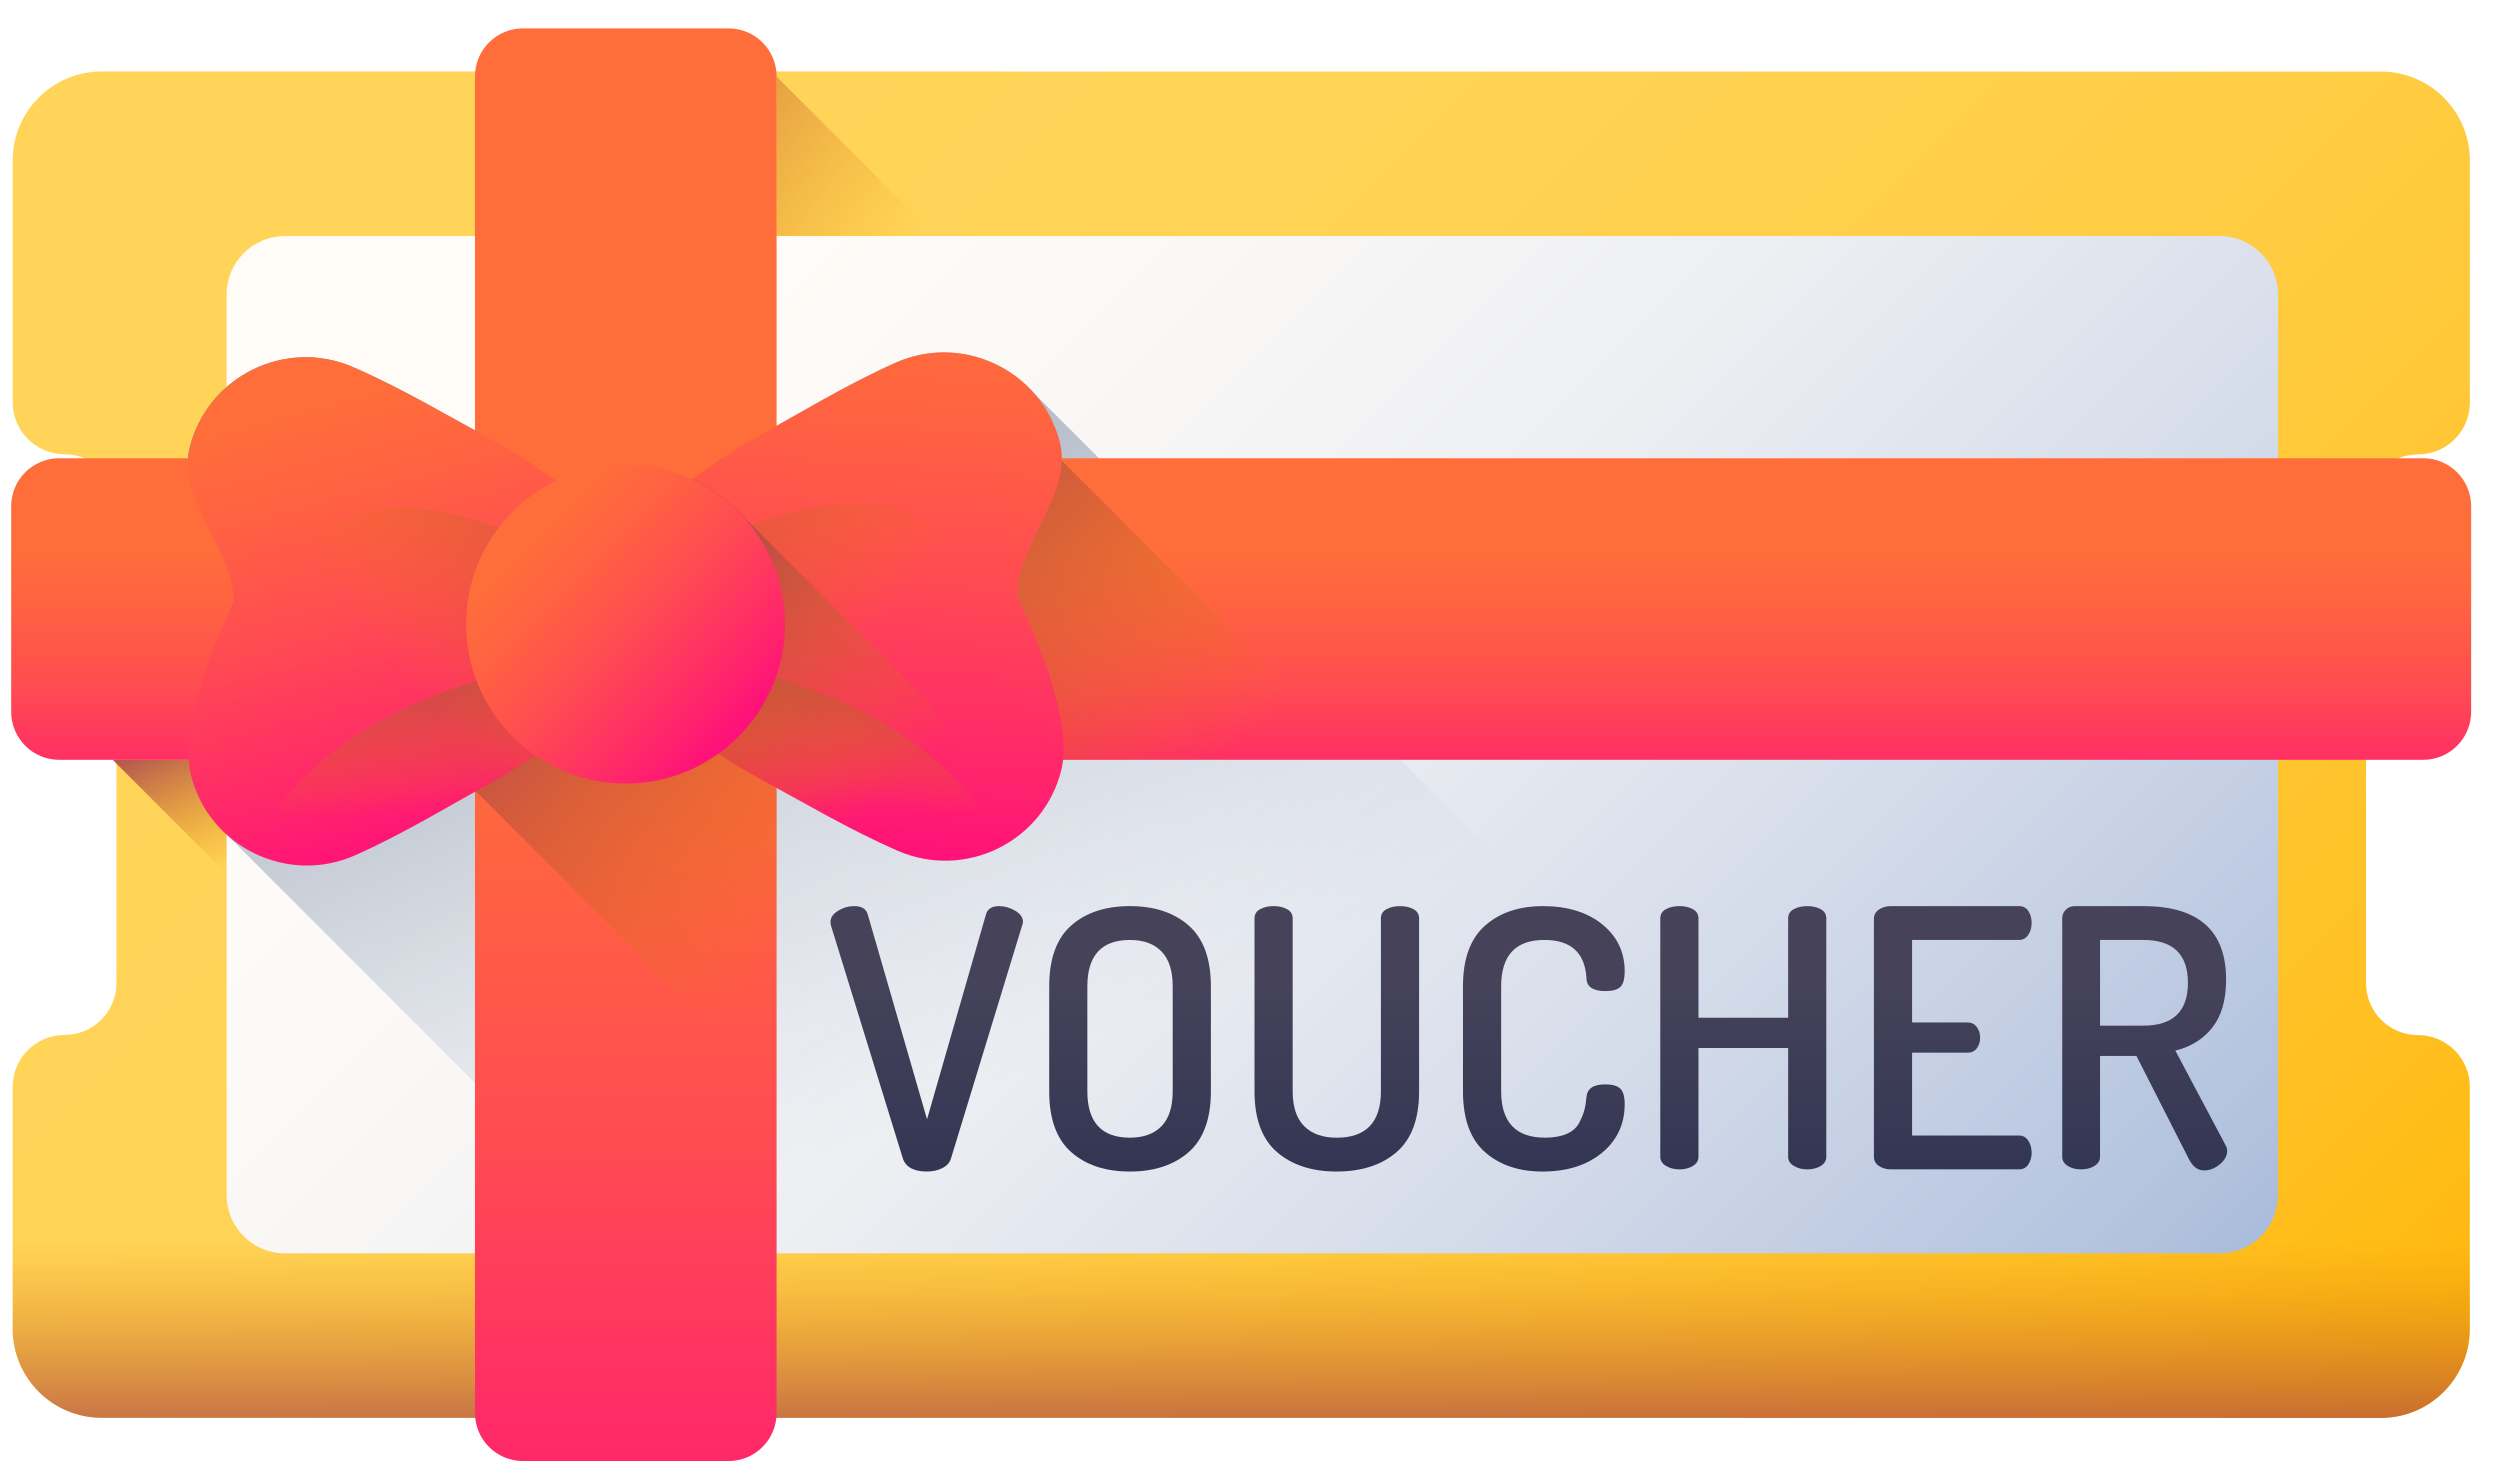 <svg width="85" height="50" viewBox="0 0 85 50" fill="none" focusable='false' xmlns="http://www.w3.org/2000/svg">
<path d="M82.211 15.451C83.185 15.451 83.975 14.661 83.975 13.687L83.976 5.46C83.976 3.789 82.622 2.434 80.95 2.434L3.458 2.429C1.787 2.429 0.433 3.783 0.432 5.454V13.681C0.432 14.655 1.222 15.445 2.196 15.446C3.171 15.446 3.96 16.236 3.96 17.21L3.959 33.423C3.959 34.398 3.169 35.188 2.195 35.188C1.22 35.188 0.43 35.978 0.43 36.952L0.43 45.179C0.43 46.85 1.784 48.204 3.455 48.205L80.948 48.21C82.618 48.21 83.973 46.856 83.973 45.185L83.974 36.958C83.974 35.983 83.184 35.193 82.209 35.193C81.235 35.193 80.445 34.404 80.445 33.428L80.446 17.215C80.446 16.241 81.236 15.451 82.211 15.451Z" fill="url(#etc0_linear)"/>
<path d="M0.43 37.527L0.43 45.18C0.43 46.85 1.784 48.204 3.454 48.205L80.947 48.21C82.618 48.21 83.972 46.856 83.972 45.185L83.973 37.528H0.43V37.527Z" fill="url(#etc1_linear)"/>
<path d="M3.829 25.832L9.384 31.387V25.832H3.829Z" fill="url(#etc2_linear)"/>
<path d="M26.399 2.599L32.414 8.613H26.399V2.599Z" fill="url(#etc3_linear)"/>
<path d="M75.469 42.614H9.689C8.593 42.614 7.705 41.726 7.705 40.63V10.011C7.705 8.915 8.593 8.027 9.689 8.027H75.469C76.564 8.027 77.453 8.915 77.453 10.011V40.63C77.453 41.725 76.564 42.614 75.469 42.614Z" fill="url(#etc4_linear)"/>
<path d="M35.136 13.35C34.003 12.078 32.119 11.586 30.439 12.337C28.796 13.072 27.216 14.032 25.772 14.835C24.898 15.321 24.182 15.811 23.544 16.299C22.852 15.979 22.083 15.8 21.272 15.8C20.42 15.8 19.615 15.997 18.898 16.346C18.267 15.876 17.559 15.405 16.703 14.939C15.251 14.15 13.663 13.204 12.013 12.485C9.708 11.481 7.042 12.796 6.445 15.237C6.016 16.989 7.963 18.723 7.945 20.465C7.945 20.465 5.995 24.403 6.497 26.374C6.704 27.189 7.143 27.875 7.721 28.389L24.088 44.756C24.192 44.874 24.305 44.986 24.422 45.09C24.748 45.458 25.137 45.761 25.567 45.988C25.632 46.023 25.698 46.056 25.765 46.086C25.768 46.088 25.77 46.089 25.773 46.09C25.837 46.12 25.903 46.148 25.969 46.174C25.974 46.176 25.979 46.178 25.984 46.179C26.047 46.204 26.111 46.228 26.176 46.25C26.184 46.252 26.192 46.255 26.2 46.257C26.261 46.278 26.324 46.296 26.386 46.314C26.397 46.317 26.408 46.32 26.419 46.322C26.479 46.339 26.539 46.354 26.6 46.367C26.613 46.37 26.627 46.373 26.64 46.376C26.699 46.388 26.758 46.399 26.816 46.409C26.832 46.411 26.848 46.414 26.864 46.416C26.921 46.425 26.978 46.432 27.035 46.439C27.053 46.441 27.072 46.442 27.09 46.444C27.145 46.45 27.2 46.453 27.255 46.456C27.276 46.458 27.296 46.459 27.317 46.46C27.37 46.462 27.423 46.463 27.477 46.463C27.499 46.463 27.522 46.463 27.545 46.462C27.596 46.462 27.648 46.459 27.699 46.456C27.724 46.455 27.749 46.454 27.774 46.452C27.823 46.448 27.872 46.443 27.922 46.437C27.949 46.434 27.975 46.431 28.001 46.428C28.05 46.422 28.098 46.414 28.146 46.405C28.174 46.401 28.202 46.397 28.229 46.391C28.276 46.382 28.324 46.372 28.372 46.361C28.399 46.354 28.428 46.349 28.456 46.342C28.504 46.329 28.551 46.315 28.598 46.301C28.625 46.294 28.654 46.287 28.681 46.278C28.732 46.262 28.782 46.243 28.832 46.225C28.856 46.217 28.881 46.209 28.904 46.2C28.978 46.172 29.052 46.142 29.126 46.109C30.152 45.651 31.154 45.103 32.115 44.561C32.306 44.452 32.497 44.344 32.685 44.237C33.062 44.023 33.432 43.812 33.793 43.611C34.301 43.328 34.757 43.044 35.174 42.761C35.195 42.746 35.214 42.732 35.234 42.718C36.107 43.321 37.166 43.674 38.307 43.674C39.484 43.674 40.572 43.298 41.461 42.661C41.884 42.944 42.346 43.227 42.862 43.507C43.044 43.606 43.227 43.707 43.414 43.811C44.527 44.427 45.712 45.105 46.936 45.682C47.14 45.778 47.346 45.872 47.552 45.961C47.626 45.994 47.7 46.023 47.774 46.051C47.798 46.059 47.821 46.066 47.845 46.075C47.847 46.075 47.849 46.076 47.851 46.077C47.874 46.085 47.897 46.093 47.921 46.1C47.947 46.109 47.972 46.118 47.998 46.126C48.026 46.134 48.053 46.141 48.08 46.149C48.126 46.162 48.172 46.175 48.219 46.187C48.223 46.188 48.227 46.188 48.231 46.19C48.257 46.195 48.282 46.2 48.307 46.206C48.355 46.217 48.403 46.227 48.451 46.236C48.477 46.241 48.503 46.244 48.529 46.248C48.551 46.252 48.572 46.255 48.593 46.259C48.622 46.262 48.651 46.267 48.679 46.27C48.705 46.273 48.731 46.276 48.757 46.278C48.803 46.283 48.849 46.288 48.895 46.291C48.902 46.292 48.909 46.292 48.917 46.292C48.939 46.294 48.96 46.294 48.981 46.295C49.033 46.297 49.084 46.299 49.136 46.3C49.159 46.3 49.181 46.3 49.204 46.299H49.211C49.229 46.299 49.246 46.299 49.264 46.299C49.297 46.298 49.33 46.297 49.364 46.296C49.384 46.294 49.405 46.293 49.425 46.292C49.473 46.289 49.519 46.285 49.566 46.281C49.577 46.28 49.588 46.278 49.598 46.277C49.614 46.276 49.63 46.274 49.645 46.271C49.702 46.265 49.759 46.257 49.816 46.248C49.832 46.245 49.847 46.243 49.863 46.24C49.872 46.238 49.882 46.237 49.891 46.235C49.9 46.234 49.91 46.232 49.92 46.23C49.96 46.223 50 46.214 50.04 46.205C50.053 46.202 50.066 46.199 50.079 46.196C50.127 46.185 50.175 46.174 50.222 46.161C50.233 46.158 50.245 46.155 50.256 46.151C50.258 46.151 50.26 46.15 50.261 46.15C50.272 46.147 50.282 46.144 50.292 46.141C50.355 46.123 50.418 46.103 50.48 46.083C50.487 46.08 50.495 46.077 50.502 46.075C50.566 46.053 50.63 46.028 50.694 46.003C50.699 46.001 50.704 45.999 50.709 45.996C50.757 45.977 50.803 45.957 50.849 45.936C50.857 45.932 50.864 45.929 50.872 45.926C50.883 45.921 50.893 45.916 50.904 45.911C50.907 45.91 50.909 45.909 50.912 45.908C51.092 45.822 51.266 45.724 51.432 45.613C51.436 45.61 51.44 45.608 51.444 45.605C51.625 45.484 51.797 45.347 51.957 45.198C51.958 45.197 51.959 45.196 51.961 45.194C52.51 44.679 52.925 44.005 53.12 43.21C53.603 41.235 51.617 37.314 51.617 37.314C51.582 35.572 53.513 33.82 53.068 32.073C52.859 31.255 52.418 30.567 51.838 30.051L35.136 13.35Z" fill="url(#etc5_linear)"/>
<path d="M0.38 24.201V17.212C0.38 16.31 1.111 15.58 2.013 15.58H82.386C83.288 15.58 84.019 16.31 84.019 17.212V24.201C84.019 25.103 83.288 25.834 82.386 25.834H2.013C1.111 25.834 0.38 25.103 0.38 24.201H0.38Z" fill="url(#etc6_linear)"/>
<path d="M29.867 25.834H46.276L36.02 15.58H29.867V25.834Z" fill="url(#etc7_linear)"/>
<path d="M24.771 49.675H17.782C16.88 49.675 16.149 48.944 16.149 48.042V2.598C16.149 1.696 16.88 0.965 17.782 0.965H24.771C25.673 0.965 26.404 1.695 26.404 2.598V48.042C26.404 48.944 25.673 49.675 24.771 49.675Z" fill="url(#etc8_linear)"/>
<path d="M16.149 26.871L26.405 37.126V22.415H16.149V26.871Z" fill="url(#etc9_linear)"/>
<path d="M19.95 17.177C19.052 16.434 18.065 15.679 16.703 14.939C15.251 14.149 13.662 13.203 12.012 12.484C9.708 11.48 7.042 12.795 6.445 15.237C6.016 16.988 7.963 18.722 7.945 20.464C7.945 20.464 5.995 24.403 6.497 26.373C7.117 28.809 9.795 30.099 12.09 29.074C13.733 28.339 15.312 27.379 16.757 26.575C18.112 25.822 19.092 25.058 19.984 24.307C22.2 22.441 22.184 19.021 19.95 17.177Z" fill="url(#etc10_linear)"/>
<path d="M34.584 20.278C34.549 18.536 36.48 16.784 36.035 15.036C35.415 12.601 32.736 11.31 30.442 12.336C28.799 13.07 27.219 14.031 25.775 14.834C24.42 15.588 23.44 16.352 22.548 17.102C20.332 18.968 20.349 22.388 22.581 24.233C23.48 24.975 24.467 25.73 25.829 26.471C27.282 27.261 28.869 28.206 30.52 28.925C32.824 29.929 35.49 28.614 36.087 26.173C36.571 24.198 34.584 20.278 34.584 20.278Z" fill="url(#etc11_linear)"/>
<path d="M19.985 24.308C20.691 23.714 21.169 22.961 21.422 22.153C17.324 22.54 10.926 23.959 8.532 28.953C9.591 29.514 10.893 29.61 12.091 29.075C13.734 28.34 15.313 27.38 16.758 26.577C18.113 25.823 19.093 25.059 19.985 24.308Z" fill="url(#etc12_linear)"/>
<path d="M9.643 20.467C9.65 22.107 9.866 26.618 14.39 27.911C15.21 27.459 16.003 26.996 16.759 26.576C18.114 25.823 19.094 25.058 19.986 24.308C21.228 23.262 21.768 21.728 21.61 20.256C21.61 20.256 19.236 18.988 18.182 18.484C12.487 15.758 9.632 18.16 9.643 20.467Z" fill="url(#etc13_linear)"/>
<path d="M22.581 24.234C21.869 23.646 21.384 22.899 21.123 22.092C25.224 22.441 31.636 23.8 34.076 28.772C33.022 29.342 31.721 29.45 30.519 28.927C28.869 28.207 27.28 27.262 25.828 26.472C24.466 25.732 23.479 24.977 22.581 24.234Z" fill="url(#etc14_linear)"/>
<path d="M32.888 20.297C32.895 21.937 32.722 26.45 28.211 27.785C27.387 27.341 26.59 26.886 25.829 26.472C24.467 25.732 23.48 24.977 22.582 24.234C21.33 23.2 20.775 21.672 20.919 20.198C20.919 20.198 23.281 18.908 24.331 18.394C30 15.615 32.877 17.99 32.888 20.297Z" fill="url(#etc15_linear)"/>
<path d="M35.377 27.662L25.235 17.52C24.759 17.011 24.185 16.595 23.545 16.298C23.194 16.568 22.865 16.836 22.548 17.103C20.332 18.969 20.348 22.389 22.582 24.234C23.48 24.976 24.467 25.731 25.83 26.472C27.282 27.261 28.87 28.207 30.52 28.926C32.295 29.699 34.283 29.096 35.377 27.662Z" fill="url(#etc16_linear)"/>
<path d="M26.688 21.22C26.688 24.213 24.262 26.64 21.269 26.64C18.275 26.64 15.849 24.213 15.849 21.22C15.849 18.227 18.275 15.801 21.269 15.801C24.262 15.801 26.688 18.227 26.688 21.22Z" fill="url(#etc17_linear)"/>
<path d="M28.237 31.346C28.237 31.2 28.323 31.073 28.494 30.967C28.666 30.861 28.85 30.808 29.046 30.808C29.291 30.808 29.441 30.898 29.499 31.077L31.519 38.056L33.527 31.077C33.583 30.898 33.73 30.808 33.965 30.808C34.16 30.808 34.344 30.861 34.519 30.967C34.693 31.072 34.781 31.198 34.781 31.345C34.781 31.369 34.772 31.406 34.756 31.454L32.333 39.389C32.292 39.528 32.195 39.638 32.041 39.715C31.887 39.793 31.713 39.832 31.519 39.832C31.07 39.832 30.797 39.685 30.698 39.391L28.249 31.457C28.242 31.432 28.237 31.396 28.237 31.346Z" fill="url(#etc18_linear)"/>
<path d="M35.673 37.102V33.538C35.673 32.6 35.922 31.91 36.419 31.469C36.917 31.028 37.583 30.808 38.416 30.808C39.248 30.808 39.915 31.028 40.417 31.469C40.919 31.91 41.17 32.6 41.17 33.538V37.102C41.17 38.04 40.919 38.73 40.417 39.17C39.915 39.611 39.248 39.832 38.416 39.832C37.583 39.832 36.917 39.611 36.419 39.17C35.921 38.73 35.673 38.04 35.673 37.102ZM36.97 37.102C36.97 38.154 37.452 38.681 38.416 38.681C38.881 38.681 39.24 38.55 39.493 38.289C39.745 38.028 39.872 37.632 39.872 37.102V33.538C39.872 33.007 39.746 32.612 39.493 32.351C39.24 32.089 38.881 31.959 38.416 31.959C37.452 31.959 36.97 32.486 36.97 33.538V37.102Z" fill="url(#etc19_linear)"/>
<path d="M42.653 37.102V31.225C42.653 31.086 42.717 30.981 42.843 30.913C42.969 30.843 43.122 30.808 43.302 30.808C43.482 30.808 43.635 30.843 43.761 30.913C43.888 30.981 43.951 31.086 43.951 31.225V37.102C43.951 37.633 44.081 38.029 44.343 38.29C44.604 38.551 44.972 38.682 45.445 38.682C46.449 38.682 46.951 38.155 46.951 37.102V31.225C46.951 31.085 47.014 30.981 47.141 30.912C47.267 30.843 47.42 30.808 47.6 30.808C47.779 30.808 47.932 30.843 48.059 30.912C48.186 30.981 48.249 31.085 48.249 31.225V37.102C48.249 38.041 47.994 38.73 47.484 39.171C46.973 39.612 46.294 39.832 45.445 39.832C44.604 39.832 43.929 39.612 43.418 39.171C42.908 38.731 42.653 38.041 42.653 37.102Z" fill="url(#etc20_linear)"/>
<path d="M49.741 37.102V33.538C49.741 32.6 49.992 31.91 50.494 31.469C50.996 31.028 51.651 30.808 52.46 30.808C53.292 30.808 53.964 31.014 54.474 31.426C54.984 31.838 55.239 32.371 55.239 33.023C55.239 33.285 55.19 33.462 55.092 33.556C54.994 33.65 54.826 33.697 54.59 33.697C54.165 33.697 53.949 33.554 53.941 33.268C53.892 32.395 53.414 31.958 52.508 31.958C51.529 31.958 51.039 32.485 51.039 33.538V37.102C51.039 38.154 51.537 38.681 52.533 38.681C52.827 38.681 53.072 38.638 53.267 38.553C53.463 38.467 53.604 38.342 53.69 38.179C53.775 38.016 53.835 37.873 53.867 37.751C53.9 37.628 53.925 37.477 53.941 37.297C53.965 37.012 54.177 36.869 54.578 36.869C54.814 36.869 54.984 36.916 55.086 37.01C55.188 37.103 55.239 37.281 55.239 37.542C55.239 38.22 54.981 38.771 54.468 39.195C53.953 39.62 53.28 39.832 52.447 39.832C51.639 39.832 50.986 39.611 50.488 39.17C49.99 38.73 49.741 38.04 49.741 37.102Z" fill="url(#etc21_linear)"/>
<path d="M56.45 39.33V31.224C56.45 31.085 56.513 30.981 56.64 30.912C56.766 30.843 56.919 30.808 57.099 30.808C57.279 30.808 57.432 30.842 57.558 30.912C57.684 30.981 57.748 31.085 57.748 31.224V34.603H60.797V31.224C60.797 31.085 60.86 30.981 60.987 30.912C61.113 30.843 61.266 30.808 61.446 30.808C61.625 30.808 61.779 30.842 61.905 30.912C62.031 30.981 62.094 31.085 62.094 31.224V39.33C62.094 39.461 62.031 39.565 61.905 39.642C61.779 39.72 61.625 39.759 61.446 39.759C61.274 39.759 61.123 39.72 60.993 39.642C60.862 39.565 60.797 39.461 60.797 39.33V35.632H57.748V39.33C57.748 39.461 57.684 39.565 57.558 39.642C57.432 39.72 57.279 39.759 57.099 39.759C56.928 39.759 56.776 39.72 56.646 39.642C56.515 39.565 56.45 39.461 56.45 39.33Z" fill="url(#etc22_linear)"/>
<path d="M63.713 39.33V31.236C63.713 31.106 63.77 31.002 63.885 30.924C63.999 30.846 64.133 30.808 64.288 30.808H68.647C68.787 30.808 68.892 30.865 68.966 30.979C69.039 31.093 69.076 31.224 69.076 31.371C69.076 31.534 69.037 31.673 68.96 31.787C68.882 31.902 68.778 31.958 68.647 31.958H65.011V34.763H66.897C67.027 34.763 67.131 34.814 67.209 34.915C67.286 35.018 67.325 35.142 67.325 35.289C67.325 35.419 67.288 35.536 67.215 35.638C67.141 35.74 67.036 35.791 66.897 35.791H65.011V38.608H68.647C68.778 38.608 68.882 38.664 68.96 38.779C69.037 38.893 69.076 39.032 69.076 39.195C69.076 39.342 69.039 39.473 68.966 39.587C68.892 39.701 68.787 39.758 68.647 39.758H64.288C64.133 39.758 63.999 39.72 63.885 39.642C63.77 39.565 63.713 39.461 63.713 39.33Z" fill="url(#etc23_linear)"/>
<path d="M70.116 39.33V31.224C70.116 31.11 70.156 31.012 70.239 30.93C70.32 30.849 70.422 30.808 70.544 30.808H72.871C74.748 30.808 75.687 31.641 75.687 33.305C75.687 33.996 75.532 34.539 75.222 34.933C74.912 35.328 74.491 35.59 73.961 35.72L75.675 38.948C75.707 39.005 75.724 39.066 75.724 39.132C75.724 39.295 75.64 39.447 75.473 39.586C75.305 39.725 75.128 39.795 74.94 39.795C74.728 39.795 74.557 39.668 74.426 39.415L72.638 35.901H71.401V39.329C71.401 39.459 71.338 39.564 71.212 39.642C71.085 39.72 70.932 39.759 70.752 39.759C70.581 39.759 70.432 39.72 70.306 39.642C70.179 39.565 70.116 39.461 70.116 39.33ZM71.402 34.873H72.871C73.883 34.873 74.39 34.388 74.39 33.416C74.39 32.445 73.883 31.958 72.871 31.958H71.402V34.873Z" fill="url(#etc24_linear)"/>
<defs>
<linearGradient id="etc0_linear" x1="20.536" y1="3.653" x2="77.081" y2="60.198" gradientUnits="userSpaceOnUse">
<stop offset="0" stop-color="#FFD459"/>
<stop offset="0.23" stop-color="#FFD355"/>
<stop offset="0.436" stop-color="#FFCF4A"/>
<stop offset="0.634" stop-color="#FFC838"/>
<stop offset="0.825" stop-color="#FFBF1F"/>
<stop offset="1" stop-color="#FFB400"/>
</linearGradient>
<linearGradient id="etc1_linear" x1="42.202" y1="42.249" x2="42.202" y2="50.644" gradientUnits="userSpaceOnUse">
<stop offset="0" stop-color="#E58200" stop-opacity="0"/>
<stop offset="0.04" stop-color="#E27F04" stop-opacity="0.039"/>
<stop offset="0.467" stop-color="#C15D2F" stop-opacity="0.467"/>
<stop offset="0.802" stop-color="#AD4949" stop-opacity="0.8"/>
<stop offset="1" stop-color="#A64153"/>
</linearGradient>
<linearGradient id="etc2_linear" x1="8.16" y1="29.383" x2="5.949" y2="24.33" gradientUnits="userSpaceOnUse">
<stop offset="0" stop-color="#E58200" stop-opacity="0"/>
<stop offset="0.04" stop-color="#E27F04" stop-opacity="0.039"/>
<stop offset="0.467" stop-color="#C15D2F" stop-opacity="0.467"/>
<stop offset="0.802" stop-color="#AD4949" stop-opacity="0.8"/>
<stop offset="1" stop-color="#A64153"/>
</linearGradient>
<linearGradient id="etc3_linear" x1="30.585" y1="8.563" x2="17.766" y2="-0.496" gradientUnits="userSpaceOnUse">
<stop offset="0" stop-color="#E58200" stop-opacity="0"/>
<stop offset="0.04" stop-color="#E27F04" stop-opacity="0.039"/>
<stop offset="0.467" stop-color="#C15D2F" stop-opacity="0.467"/>
<stop offset="0.802" stop-color="#AD4949" stop-opacity="0.8"/>
<stop offset="1" stop-color="#A64153"/>
</linearGradient>
<linearGradient id="etc4_linear" x1="25.008" y1="7.747" x2="70.864" y2="53.609" gradientUnits="userSpaceOnUse">
<stop offset="0" stop-color="#FFFCF8"/>
<stop offset="0.188" stop-color="#FAF8F6"/>
<stop offset="0.404" stop-color="#ECEEF2"/>
<stop offset="0.635" stop-color="#D5DCEA"/>
<stop offset="0.875" stop-color="#B5C4DF"/>
<stop offset="1" stop-color="#A1B5D8"/>
</linearGradient>
<linearGradient id="etc5_linear" x1="33.246" y1="37.142" x2="18.889" y2="4.325" gradientUnits="userSpaceOnUse">
<stop offset="0" stop-color="#A1B5D8" stop-opacity="0"/>
<stop offset="0.034" stop-color="#9FB3D5" stop-opacity="0.035"/>
<stop offset="0.452" stop-color="#8898AF" stop-opacity="0.451"/>
<stop offset="0.788" stop-color="#798898" stop-opacity="0.788"/>
<stop offset="1" stop-color="#748290"/>
</linearGradient>
<linearGradient id="etc6_linear" x1="42.2" y1="18.655" x2="42.2" y2="29.765" gradientUnits="userSpaceOnUse">
<stop offset="0" stop-color="#FF6E3A"/>
<stop offset="0.16" stop-color="#FF6440"/>
<stop offset="0.427" stop-color="#FF4B52"/>
<stop offset="0.766" stop-color="#FF216E"/>
<stop offset="1" stop-color="#FF0084"/>
</linearGradient>
<linearGradient id="etc7_linear" x1="39.781" y1="27.543" x2="27.759" y2="15.522" gradientUnits="userSpaceOnUse">
<stop offset="0" stop-color="#E58200" stop-opacity="0"/>
<stop offset="0.438" stop-color="#C4602C" stop-opacity="0.439"/>
<stop offset="0.795" stop-color="#AE4948" stop-opacity="0.796"/>
<stop offset="1" stop-color="#A64153"/>
</linearGradient>
<linearGradient id="etc8_linear" x1="21.276" y1="22.494" x2="21.276" y2="60.773" gradientUnits="userSpaceOnUse">
<stop offset="0" stop-color="#FF6E3A"/>
<stop offset="0.16" stop-color="#FF6440"/>
<stop offset="0.427" stop-color="#FF4B52"/>
<stop offset="0.766" stop-color="#FF216E"/>
<stop offset="1" stop-color="#FF0084"/>
</linearGradient>
<linearGradient id="etc9_linear" x1="27.842" y1="31.208" x2="16.585" y2="19.951" gradientUnits="userSpaceOnUse">
<stop offset="0" stop-color="#E58200" stop-opacity="0"/>
<stop offset="0.438" stop-color="#C4602C" stop-opacity="0.439"/>
<stop offset="0.795" stop-color="#AE4948" stop-opacity="0.796"/>
<stop offset="1" stop-color="#A64153"/>
</linearGradient>
<linearGradient id="etc10_linear" x1="16.018" y1="30.638" x2="11.447" y2="13.359" gradientUnits="userSpaceOnUse">
<stop offset="0" stop-color="#FF0084"/>
<stop offset="0.234" stop-color="#FF216E"/>
<stop offset="0.573" stop-color="#FF4B52"/>
<stop offset="0.84" stop-color="#FF6440"/>
<stop offset="1" stop-color="#FF6E3A"/>
</linearGradient>
<linearGradient id="etc11_linear" x1="27.91" y1="31.458" x2="29.47" y2="10.277" gradientUnits="userSpaceOnUse">
<stop offset="0" stop-color="#FF0084"/>
<stop offset="0.234" stop-color="#FF216E"/>
<stop offset="0.573" stop-color="#FF4B52"/>
<stop offset="0.84" stop-color="#FF6440"/>
<stop offset="1" stop-color="#FF6E3A"/>
</linearGradient>
<linearGradient id="etc12_linear" x1="15.063" y1="27.571" x2="14.741" y2="21.016" gradientUnits="userSpaceOnUse">
<stop offset="0" stop-color="#E58200" stop-opacity="0"/>
<stop offset="0.438" stop-color="#C4602C" stop-opacity="0.439"/>
<stop offset="0.795" stop-color="#AE4948" stop-opacity="0.796"/>
<stop offset="1" stop-color="#A64153"/>
</linearGradient>
<linearGradient id="etc13_linear" x1="13.527" y1="22.705" x2="24.495" y2="13.846" gradientUnits="userSpaceOnUse">
<stop offset="0" stop-color="#E58200" stop-opacity="0"/>
<stop offset="0.438" stop-color="#C4602C" stop-opacity="0.439"/>
<stop offset="0.795" stop-color="#AE4948" stop-opacity="0.796"/>
<stop offset="1" stop-color="#A64153"/>
</linearGradient>
<linearGradient id="etc14_linear" x1="27.503" y1="27.45" x2="27.763" y2="20.891" gradientUnits="userSpaceOnUse">
<stop offset="0" stop-color="#E58200" stop-opacity="0"/>
<stop offset="0.438" stop-color="#C4602C" stop-opacity="0.439"/>
<stop offset="0.795" stop-color="#AE4948" stop-opacity="0.796"/>
<stop offset="1" stop-color="#A64153"/>
</linearGradient>
<linearGradient id="etc15_linear" x1="28.994" y1="22.57" x2="17.943" y2="13.815" gradientUnits="userSpaceOnUse">
<stop offset="0" stop-color="#E58200" stop-opacity="0"/>
<stop offset="0.438" stop-color="#C4602C" stop-opacity="0.439"/>
<stop offset="0.795" stop-color="#AE4948" stop-opacity="0.796"/>
<stop offset="1" stop-color="#A64153"/>
</linearGradient>
<linearGradient id="etc16_linear" x1="30.076" y1="27.058" x2="21.633" y2="18.615" gradientUnits="userSpaceOnUse">
<stop offset="0" stop-color="#E58200" stop-opacity="0"/>
<stop offset="0.438" stop-color="#C4602C" stop-opacity="0.439"/>
<stop offset="0.795" stop-color="#AE4948" stop-opacity="0.796"/>
<stop offset="1" stop-color="#A64153"/>
</linearGradient>
<linearGradient id="etc17_linear" x1="18.135" y1="18.087" x2="25.898" y2="25.849" gradientUnits="userSpaceOnUse">
<stop offset="0" stop-color="#FF6E3A"/>
<stop offset="0.16" stop-color="#FF6440"/>
<stop offset="0.427" stop-color="#FF4B52"/>
<stop offset="0.766" stop-color="#FF216E"/>
<stop offset="1" stop-color="#FF0084"/>
</linearGradient>
<linearGradient id="etc18_linear" x1="31.509" y1="33.484" x2="31.509" y2="41.825" gradientUnits="userSpaceOnUse">
<stop offset="0" stop-color="#45425A"/>
<stop offset="1" stop-color="#2D3251"/>
</linearGradient>
<linearGradient id="etc19_linear" x1="38.421" y1="33.484" x2="38.421" y2="41.825" gradientUnits="userSpaceOnUse">
<stop offset="0" stop-color="#45425A"/>
<stop offset="1" stop-color="#2D3251"/>
</linearGradient>
<linearGradient id="etc20_linear" x1="45.451" y1="33.485" x2="45.451" y2="41.825" gradientUnits="userSpaceOnUse">
<stop offset="0" stop-color="#45425A"/>
<stop offset="1" stop-color="#2D3251"/>
</linearGradient>
<linearGradient id="etc21_linear" x1="52.49" y1="33.484" x2="52.49" y2="41.825" gradientUnits="userSpaceOnUse">
<stop offset="0" stop-color="#45425A"/>
<stop offset="1" stop-color="#2D3251"/>
</linearGradient>
<linearGradient id="etc22_linear" x1="59.272" y1="33.484" x2="59.272" y2="41.825" gradientUnits="userSpaceOnUse">
<stop offset="0" stop-color="#45425A"/>
<stop offset="1" stop-color="#2D3251"/>
</linearGradient>
<linearGradient id="etc23_linear" x1="66.395" y1="33.484" x2="66.395" y2="41.825" gradientUnits="userSpaceOnUse">
<stop offset="0" stop-color="#45425A"/>
<stop offset="1" stop-color="#2D3251"/>
</linearGradient>
<linearGradient id="etc24_linear" x1="72.92" y1="33.484" x2="72.92" y2="41.825" gradientUnits="userSpaceOnUse">
<stop offset="0" stop-color="#45425A"/>
<stop offset="1" stop-color="#2D3251"/>
</linearGradient>
</defs>
</svg>
